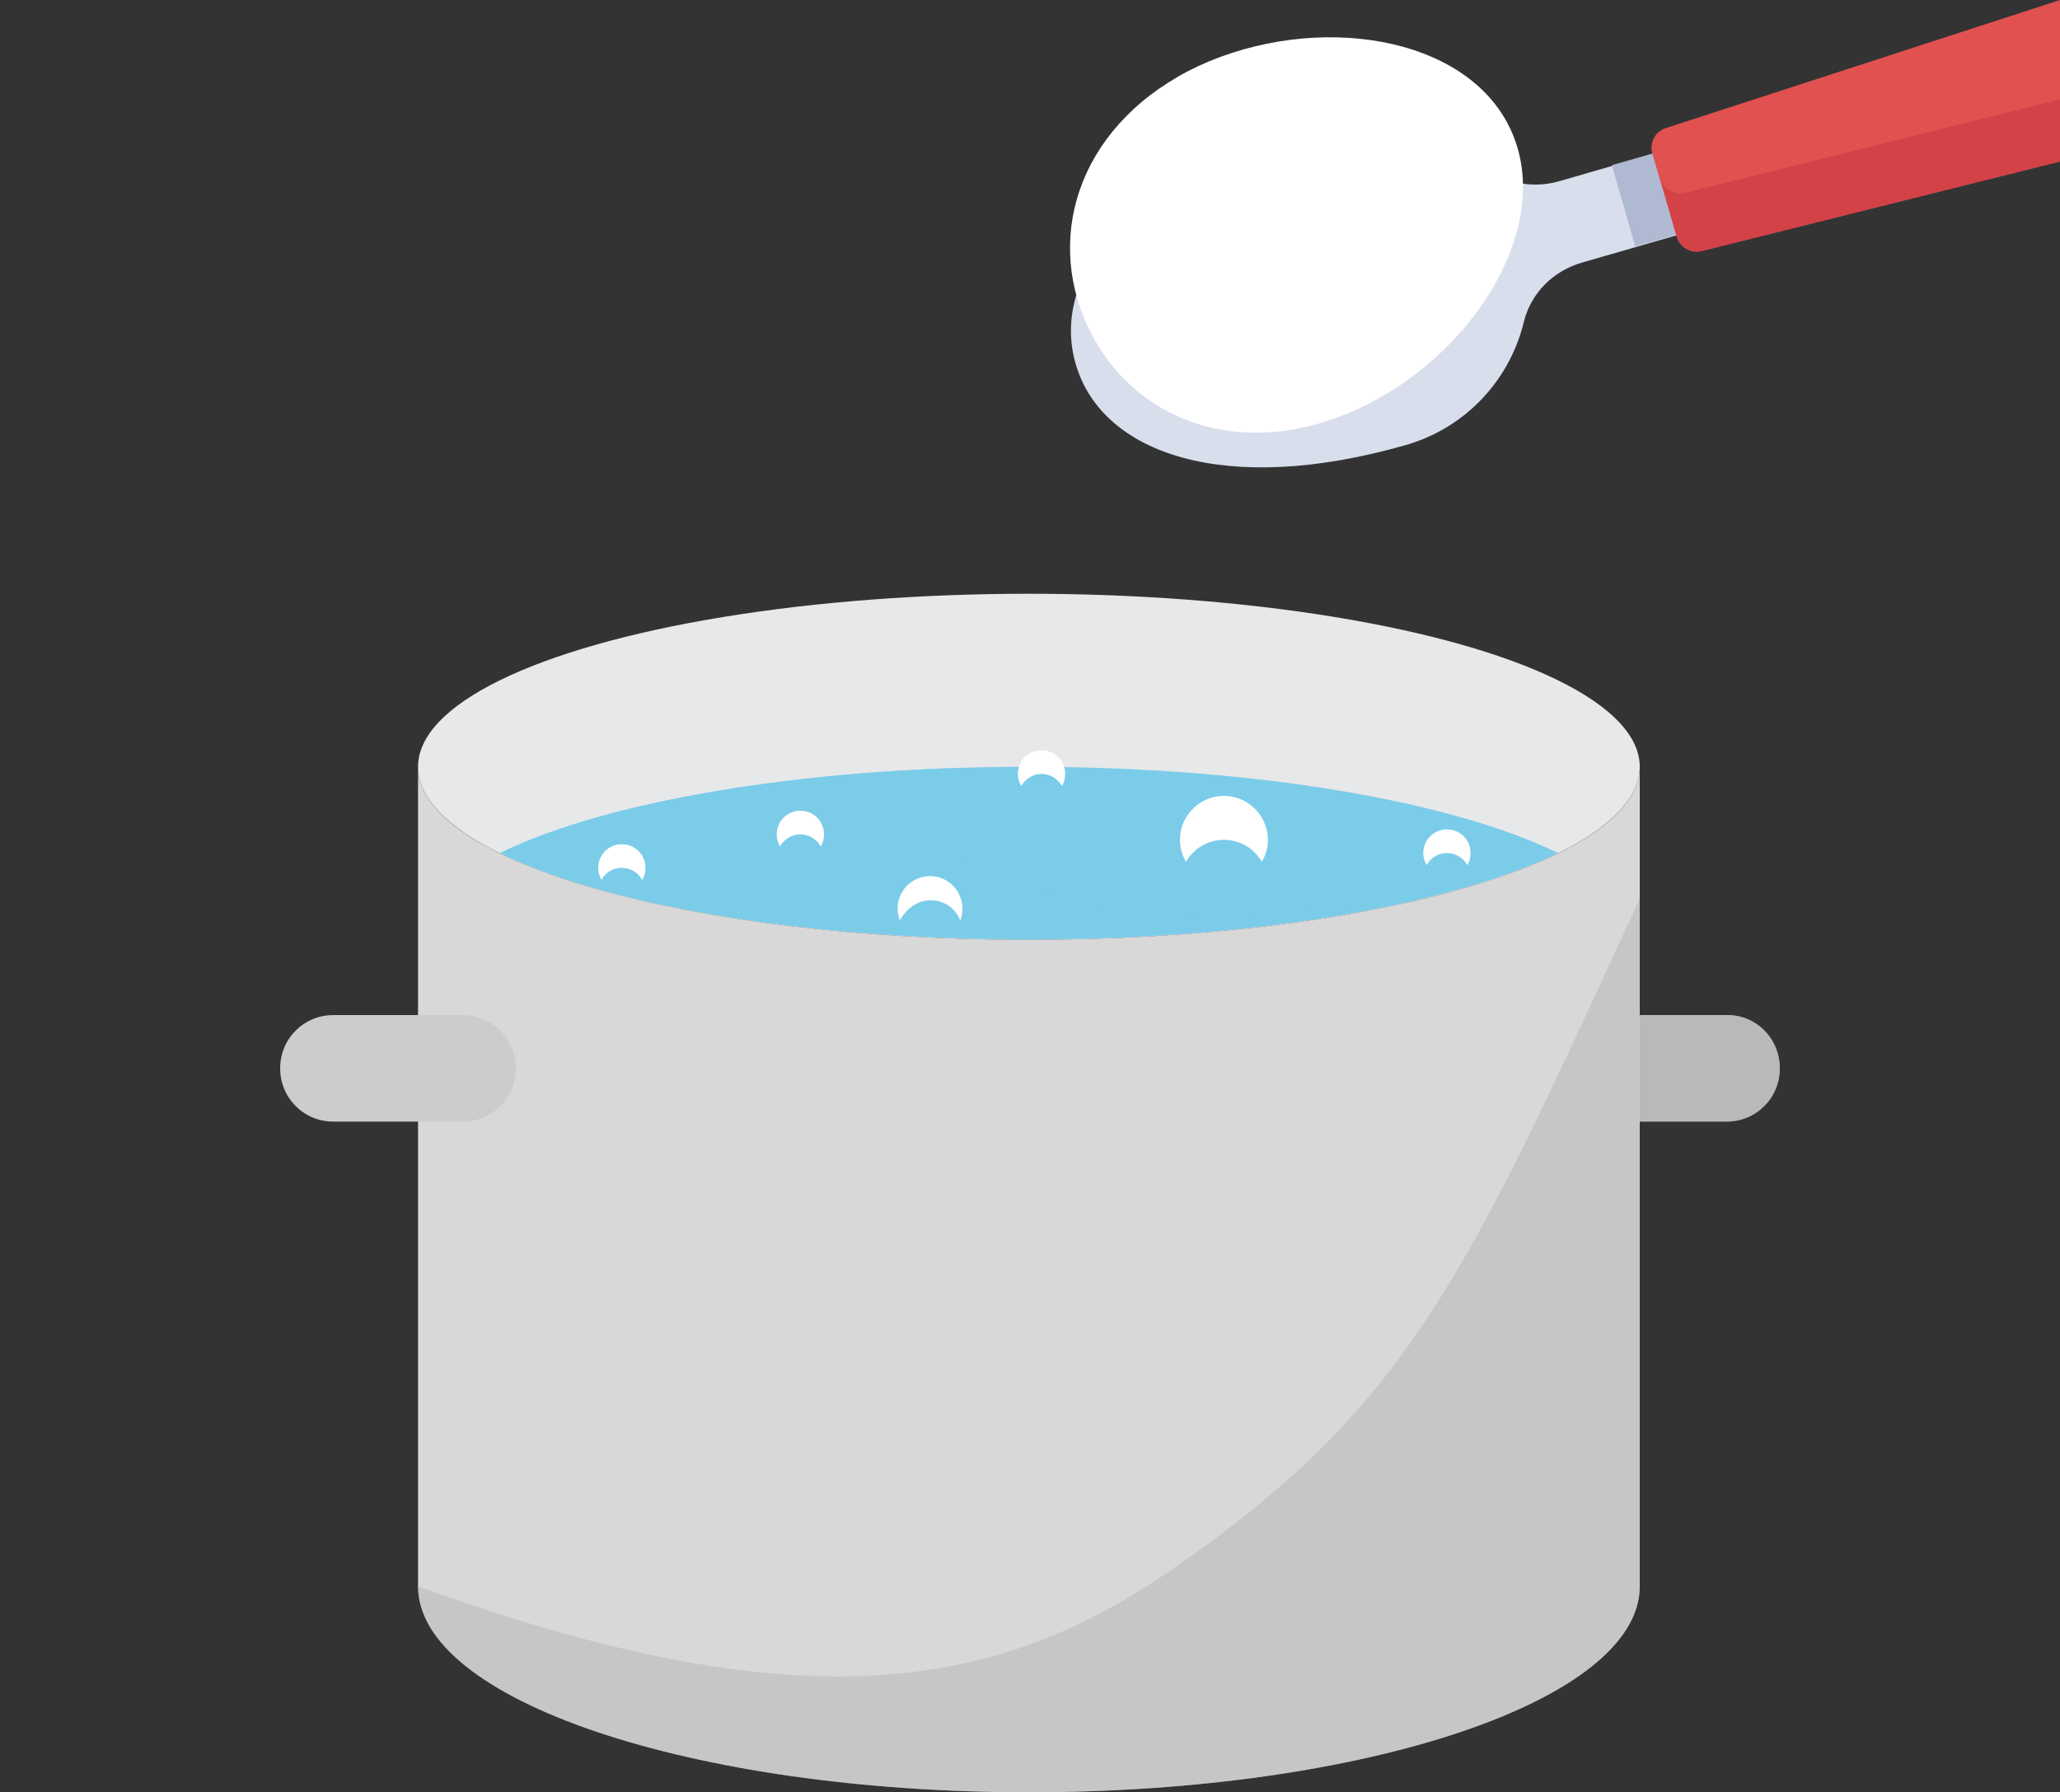<?xml version="1.0" encoding="utf-8"?>
<!-- Generator: Adobe Illustrator 21.1.0, SVG Export Plug-In . SVG Version: 6.00 Build 0)  -->
<svg version="1.1" id="Layer_1" xmlns="http://www.w3.org/2000/svg" xmlns:xlink="http://www.w3.org/1999/xlink" x="0px" y="0px"
	 viewBox="0 0 375 326.3" style="enable-background:new 0 0 375 326.3;" xml:space="preserve">
<rect x="0" y="0" width="375" height="326.3" fill="#333333" stroke="none"/>
<style type="text/css">
	.st0{clip-path:url(#SVGID_2_);}
	.st1{clip-path:url(#SVGID_4_);fill:#ACACAC;}
	.st2{opacity:0.4;enable-background:new    ;}
	.st3{clip-path:url(#SVGID_6_);}
	.st4{clip-path:url(#SVGID_8_);}
	.st5{clip-path:url(#SVGID_10_);fill:#CDCCCC;}
	.st6{clip-path:url(#SVGID_12_);}
	.st7{clip-path:url(#SVGID_14_);fill:#E7E8E9;}
	.st8{clip-path:url(#SVGID_16_);}
	.st9{clip-path:url(#SVGID_18_);fill:#7BCCE9;}
	.st10{opacity:0.6;enable-background:new    ;}
	.st11{clip-path:url(#SVGID_20_);}
	.st12{clip-path:url(#SVGID_22_);}
	.st13{clip-path:url(#SVGID_24_);fill:#7BCCE9;}
	.st14{clip-path:url(#SVGID_26_);}
	.st15{clip-path:url(#SVGID_28_);fill:#D8D8D8;}
	.st16{clip-path:url(#SVGID_34_);}
	.st17{clip-path:url(#SVGID_36_);}
	.st18{clip-path:url(#SVGID_38_);fill:#ABABAB;}
	.st19{clip-path:url(#SVGID_40_);}
	.st20{fill:#CDCCCC;}
	.st21{clip-path:url(#SVGID_42_);}
	.st22{fill:#FFFFFF;}
	.st23{clip-path:url(#SVGID_44_);}
	.st24{clip-path:url(#SVGID_46_);}
	.st25{clip-path:url(#SVGID_48_);}
	.st26{clip-path:url(#SVGID_50_);}
	.st27{clip-path:url(#SVGID_52_);}
	.st28{clip-path:url(#SVGID_54_);fill:#FFFFFF;}
	.st29{clip-path:url(#SVGID_56_);}
	.st30{clip-path:url(#SVGID_58_);fill:#D8DEEC;}
	.st31{clip-path:url(#SVGID_60_);}
	.st32{clip-path:url(#SVGID_62_);fill:#B0B9D2;}
	.st33{clip-path:url(#SVGID_64_);}
	.st34{fill:#E15150;}
	.st35{clip-path:url(#SVGID_66_);}
	.st36{fill:#D24247;}
	.st37{clip-path:url(#SVGID_68_);}
	.st38{clip-path:url(#SVGID_70_);fill:#FFFFFF;}
    
    .st26, .st24, .st25 {
    animation: bubb 1.0s infinite;
    }
    
    @keyframes bubb {
    0%{transform:translateY(1px)}
    50%{transform:translateY(5px)}
    100%{transform:translateY(1px)}
    } 
    
    .st23, .st27, .st21 {
    animation: bubb2 1.3s infinite;
    }
    
    @keyframes bubb2 {
    0%{transform:translateY(1px)}
    50%{transform:translateY(4px)}
    100%{transform:translateY(1px)}
    }
    
    .st37, .st35, .st33, .st31, .st29 {
    animation: spoon 2.0s infinite;
    }
    
    @keyframes spoon {
    0%{transform:translateY(0px)}
    50%{transform:translateY(4px)}
    100%{transform:translateY(0px)}
    }
    
    
    
    
</style>
<g>
	<defs>
		<path id="SVGID_1_" d="M324,194.5c0,5.4-4.3,9.7-9.7,9.7h-23.4c-5.4,0-9.7-4.3-9.7-9.7c0-5.4,4.3-9.7,9.7-9.7h23.4
			C319.7,184.7,324,189.1,324,194.5z"/>
	</defs>
	<clipPath id="SVGID_2_">
		<use xlink:href="#SVGID_1_"  style="overflow:visible;"/>
	</clipPath>
	<g class="st0">
		<defs>
			<rect id="SVGID_3_" y="-137" width="375" height="667"/>
		</defs>
		<clipPath id="SVGID_4_">
			<use xlink:href="#SVGID_3_"  style="overflow:visible;"/>
		</clipPath>
		<rect x="276.1" y="179.7" class="st1" width="52.9" height="29.4"/>
	</g>
</g>
<g>
	<g class="st2">
		<g>
			<defs>
				<rect id="SVGID_5_" x="281" y="184" width="43" height="21"/>
			</defs>
			<clipPath id="SVGID_6_">
				<use xlink:href="#SVGID_5_"  style="overflow:visible;"/>
			</clipPath>
			<g class="st3">
				<defs>
					<path id="SVGID_7_" d="M324,194.5c0,5.4-4.3,9.7-9.7,9.7h-23.4c-5.4,0-9.7-4.3-9.7-9.7c0-5.4,4.3-9.7,9.7-9.7h23.4
						C319.7,184.7,324,189.1,324,194.5z"/>
				</defs>
				<clipPath id="SVGID_8_">
					<use xlink:href="#SVGID_7_"  style="overflow:visible;"/>
				</clipPath>
				<g class="st4">
					<defs>
						<rect id="SVGID_9_" x="280" y="184" width="45" height="21"/>
					</defs>
					<clipPath id="SVGID_10_">
						<use xlink:href="#SVGID_9_"  style="overflow:visible;"/>
					</clipPath>
					<rect x="276.1" y="179.7" class="st5" width="52.9" height="29.4"/>
				</g>
			</g>
		</g>
	</g>
</g>
<g>
	<defs>
		<ellipse id="SVGID_11_" cx="187.3" cy="139.6" rx="111.2" ry="31.5"/>
	</defs>
	<clipPath id="SVGID_12_">
		<use xlink:href="#SVGID_11_"  style="overflow:visible;"/>
	</clipPath>
	<g class="st6">
		<defs>
			<rect id="SVGID_13_" y="-137" width="375" height="667"/>
		</defs>
		<clipPath id="SVGID_14_">
			<use xlink:href="#SVGID_13_"  style="overflow:visible;"/>
		</clipPath>
		<rect x="71.1" y="103.1" class="st7" width="232.3" height="73"/>
	</g>
</g>
<g>
	<defs>
		<path id="SVGID_15_" d="M91,155.3c19.2,9.4,55.1,15.7,96.3,15.7c41.1,0,77-6.3,96.3-15.7c-19.2-9.4-55.1-15.7-96.3-15.7
			C146.1,139.6,110.2,145.9,91,155.3z"/>
	</defs>
	<clipPath id="SVGID_16_">
		<use xlink:href="#SVGID_15_"  style="overflow:visible;"/>
	</clipPath>
	<g class="st8">
		<defs>
			<rect id="SVGID_17_" y="-137" width="375" height="667"/>
		</defs>
		<clipPath id="SVGID_18_">
			<use xlink:href="#SVGID_17_"  style="overflow:visible;"/>
		</clipPath>
		<rect x="86" y="134.6" class="st9" width="202.5" height="41.5"/>
	</g>
</g>
<g>
	<g class="st10">
		<g>
			<defs>
				<rect id="SVGID_19_" x="91" y="139" width="169" height="38"/>
			</defs>
			<clipPath id="SVGID_20_">
				<use xlink:href="#SVGID_19_"  style="overflow:visible;"/>
			</clipPath>
			<g class="st11">
				<defs>
					<path id="SVGID_21_" d="M174.3,139.8c-15.3,0.9-4.1,37.5,84.8,23.8c-19.4,4.7-44.4,7.5-71.8,7.5c-41.1,0-77-6.3-96.3-15.7
						C108.2,146.9,138.7,141,174.3,139.8z"/>
				</defs>
				<clipPath id="SVGID_22_">
					<use xlink:href="#SVGID_21_"  style="overflow:visible;"/>
				</clipPath>
				<g class="st12">
					<defs>
						<rect id="SVGID_23_" x="90" y="139" width="170" height="33"/>
					</defs>
					<clipPath id="SVGID_24_">
						<use xlink:href="#SVGID_23_"  style="overflow:visible;"/>
					</clipPath>
					<rect x="86" y="134.8" class="st13" width="178.1" height="41.3"/>
				</g>
			</g>
		</g>
	</g>
</g>
<g>
	<defs>
		<path id="SVGID_25_" d="M187.3,171.1c-61.4,0-111.2-14.1-111.2-31.5v149.2c0,20.7,49.8,37.5,111.2,37.5
			c61.4,0,111.2-16.8,111.2-37.5V139.6C298.5,157,248.7,171.1,187.3,171.1z"/>
	</defs>
	<clipPath id="SVGID_26_">
		<use xlink:href="#SVGID_25_"  style="overflow:visible;"/>
	</clipPath>
	<g class="st14">
		<defs>
			<rect id="SVGID_27_" y="-137" width="375" height="667"/>
		</defs>
		<clipPath id="SVGID_28_">
			<use xlink:href="#SVGID_27_"  style="overflow:visible;"/>
		</clipPath>
		<rect x="71.1" y="134.6" class="st15" width="232.3" height="196.7"/>
	</g>
</g>
<g>
	<defs>
		<path id="SVGID_29_" d="M76.1,138.9v0.7C76.1,139.4,76.2,139.1,76.1,138.9L76.1,138.9z"/>
	</defs>
	<clipPath id="SVGID_30_">
		<use xlink:href="#SVGID_29_"  style="overflow:visible;"/>
	</clipPath>
</g>
<g>
	<defs>
		<path id="SVGID_31_" d="M298.4,138.9c0,0.2,0.1,0.5,0.1,0.7L298.4,138.9L298.4,138.9z"/>
	</defs>
	<clipPath id="SVGID_32_">
		<use xlink:href="#SVGID_31_"  style="overflow:visible;"/>
	</clipPath>
</g>
<g>
	<g class="st2">
		<g>
			<defs>
				<rect id="SVGID_33_" x="76" y="163" width="223" height="164"/>
			</defs>
			<clipPath id="SVGID_34_">
				<use xlink:href="#SVGID_33_"  style="overflow:visible;"/>
			</clipPath>
			<g class="st16">
				<defs>
					<path id="SVGID_35_" d="M212.5,286.3c-31.5,21.6-67.3,27.6-136.4,2.5c0,20.7,49.8,37.5,111.2,37.5
						c61.4,0,111.2-16.8,111.2-37.5V163.6C266.8,232.4,256.6,256.2,212.5,286.3z"/>
				</defs>
				<clipPath id="SVGID_36_">
					<use xlink:href="#SVGID_35_"  style="overflow:visible;"/>
				</clipPath>
				<g class="st17">
					<defs>
						<rect id="SVGID_37_" x="76" y="163" width="224" height="164"/>
					</defs>
					<clipPath id="SVGID_38_">
						<use xlink:href="#SVGID_37_"  style="overflow:visible;"/>
					</clipPath>
					<rect x="71.1" y="158.6" class="st18" width="232.3" height="172.8"/>
				</g>
			</g>
		</g>
	</g>
</g>
<g>
	<defs>
		<path id="SVGID_39_" d="M93.9,194.5c0,5.4-4.3,9.7-9.7,9.7H60.7c-5.4,0-9.7-4.3-9.7-9.7c0-5.4,4.3-9.7,9.7-9.7h23.4
			C89.5,184.7,93.9,189.1,93.9,194.5z"/>
	</defs>
	<clipPath id="SVGID_40_">
		<use xlink:href="#SVGID_39_"  style="overflow:visible;"/>
	</clipPath>
	<g class="st19">
		<rect x="46" y="179.7" class="st20" width="52.9" height="29.4"/>
	</g>
</g>
<g>
	<defs>
		<path id="SVGID_41_" d="M169.4,163.9c2.5,0,4.6,1.5,5.4,3.7c0.3-0.7,0.4-1.4,0.4-2.2c0-3.2-2.6-5.9-5.9-5.9
			c-3.2,0-5.9,2.6-5.9,5.9c0,0.8,0.2,1.5,0.4,2.2C164.9,165.5,167,163.9,169.4,163.9z"/>
	</defs>
	<clipPath id="SVGID_42_">
		<use xlink:href="#SVGID_41_"  style="overflow:visible;"/>
	</clipPath>
	<g class="st21">
		<rect x="158.5" y="154.5" class="st22" width="21.8" height="18.1"/>
	</g>
</g>
<g>
	<defs>
		<path id="SVGID_43_" d="M145.7,151.9c1.6,0,3,0.9,3.7,2.2c0.4-0.6,0.6-1.4,0.6-2.2c0-2.4-1.9-4.3-4.3-4.3s-4.3,1.9-4.3,4.3
			c0,0.8,0.2,1.5,0.6,2.2C142.7,152.8,144.1,151.9,145.7,151.9z"/>
	</defs>
	<clipPath id="SVGID_44_">
		<use xlink:href="#SVGID_43_"  style="overflow:visible;"/>
	</clipPath>
	<g class="st23">
		<rect x="136.4" y="142.6" class="st22" width="18.7" height="16.5"/>
	</g>
</g>
<g>
	<defs>
		<path id="SVGID_45_" d="M113.2,158c1.6,0,3,0.9,3.7,2.2c0.4-0.6,0.6-1.4,0.6-2.2c0-2.4-1.9-4.3-4.3-4.3c-2.4,0-4.3,1.9-4.3,4.3
			c0,0.8,0.2,1.5,0.6,2.2C110.2,158.8,111.6,158,113.2,158z"/>
	</defs>
	<clipPath id="SVGID_46_">
		<use xlink:href="#SVGID_45_"  style="overflow:visible;"/>
	</clipPath>
	<g class="st24">
		<rect x="103.8" y="148.6" class="st22" width="18.7" height="16.5"/>
	</g>
</g>
<g>
	<defs>
		<path id="SVGID_47_" d="M263.4,155.3c1.6,0,3,0.9,3.7,2.2c0.4-0.6,0.6-1.4,0.6-2.2c0-2.4-1.9-4.3-4.3-4.3c-2.4,0-4.3,1.9-4.3,4.3
			c0,0.8,0.2,1.5,0.6,2.2C260.4,156.2,261.8,155.3,263.4,155.3z"/>
	</defs>
	<clipPath id="SVGID_48_">
		<use xlink:href="#SVGID_47_"  style="overflow:visible;"/>
	</clipPath>
	<g class="st25">
		<rect x="254.1" y="146" class="st22" width="18.7" height="16.5"/>
	</g>
</g>
<g>
	<defs>
		<path id="SVGID_49_" d="M189.6,140.9c1.6,0,3,0.9,3.7,2.2c0.4-0.6,0.6-1.4,0.6-2.2c0-2.4-1.9-4.3-4.3-4.3c-2.4,0-4.3,1.9-4.3,4.3
			c0,0.8,0.2,1.5,0.6,2.2C186.7,141.8,188,140.9,189.6,140.9z"/>
	</defs>
	<clipPath id="SVGID_50_">
		<use xlink:href="#SVGID_49_"  style="overflow:visible;"/>
	</clipPath>
	<g class="st26">
		<rect x="180.3" y="131.6" class="st22" width="18.7" height="16.5"/>
	</g>
</g>
<g>
	<defs>
		<path id="SVGID_51_" d="M222.8,152.9c3,0,5.5,1.6,6.9,4c0.7-1.2,1.1-2.5,1.1-4c0-4.4-3.6-8-8-8c-4.4,0-8,3.6-8,8
			c0,1.5,0.4,2.8,1.1,4C217.3,154.5,219.8,152.9,222.8,152.9z"/>
	</defs>
	<clipPath id="SVGID_52_">
		<use xlink:href="#SVGID_51_"  style="overflow:visible;"/>
	</clipPath>
	<g class="st27">
		<defs>
			<rect id="SVGID_53_" y="-137" width="375" height="667"/>
		</defs>
		<clipPath id="SVGID_54_">
			<use xlink:href="#SVGID_53_"  style="overflow:visible;"/>
		</clipPath>
		<rect x="209.8" y="139.8" class="st28" width="26.1" height="22"/>
	</g>
</g>
<g>
	<defs>
		<path id="SVGID_55_" d="M195.8,66.2c4.7,16.4,27.1,24.3,60.2,14.8c11-3.2,18.9-12,21.4-22.4c1.3-5.3,5.4-9.3,10.6-10.8l20.8-6
			L304.6,27l-20.8,6c-5.2,1.5-10.9,0.2-14.7-3.6c-7.6-7.5-19-10.8-30-7.7C206,31.3,191.1,49.9,195.8,66.2z"/>
	</defs>
	<clipPath id="SVGID_56_">
		<use xlink:href="#SVGID_55_"  style="overflow:visible;"/>
	</clipPath>
	<g class="st29">
		<defs>
			<rect id="SVGID_57_" y="-137" width="375" height="667"/>
		</defs>
		<clipPath id="SVGID_58_">
			<use xlink:href="#SVGID_57_"  style="overflow:visible;"/>
		</clipPath>
		
			<rect x="188.6" y="14.5" transform="matrix(0.961 -0.276 0.276 0.961 -4.145 71.208)" class="st30" width="125.3" height="71.7"/>
	</g>
</g>
<g>
	<defs>
		
			<rect id="SVGID_59_" x="295.4" y="28.3" transform="matrix(0.961 -0.276 0.276 0.961 1.732 84.406)" width="11.5" height="15.4"/>
	</defs>
	<clipPath id="SVGID_60_">
		<use xlink:href="#SVGID_59_"  style="overflow:visible;"/>
	</clipPath>
	<g class="st31">
		<defs>
			<rect id="SVGID_61_" y="-137" width="375" height="667"/>
		</defs>
		<clipPath id="SVGID_62_">
			<use xlink:href="#SVGID_61_"  style="overflow:visible;"/>
		</clipPath>
		
			<rect x="290.4" y="23.3" transform="matrix(0.961 -0.276 0.276 0.961 1.732 84.406)" class="st32" width="21.5" height="25.4"/>
	</g>
</g>
<g>
	<defs>
		<path id="SVGID_63_" d="M375,29.4l-65.2,16.3c-2,0.5-4.1-0.7-4.6-2.7L300.8,28c-0.6-2,0.5-4.1,2.5-4.7L375,0L375,29.4z"/>
	</defs>
	<clipPath id="SVGID_64_">
		<use xlink:href="#SVGID_63_"  style="overflow:visible;"/>
	</clipPath>
	<g class="st33">
		<polygon class="st34" points="292.7,17.8 303.7,56 375,35.6 375,-5.8 		"/>
	</g>
</g>
<g>
	<defs>
		<path id="SVGID_65_" d="M375,18.1l-68.2,17c-2,0.5-4.1-0.7-4.6-2.7l-1.3-4.5l0,0l4.3,15.1c0.6,2,2.6,3.2,4.6,2.7L375,29.4"/>
	</defs>
	<clipPath id="SVGID_66_">
		<use xlink:href="#SVGID_65_"  style="overflow:visible;"/>
	</clipPath>
	<g class="st35">
		<polygon class="st36" points="294.7,24.5 303.7,56 375,35.6 375,1.5 		"/>
	</g>
</g>
<g>
	<defs>
		<path id="SVGID_67_" d="M247.3,74.4C226,84.3,206,76.6,198,59.4c-8-17.2-1-37.4,20.2-47.4C239.5,2.2,267,6.3,275,23.6
			C283,40.8,268.6,64.5,247.3,74.4z"/>
	</defs>
	<clipPath id="SVGID_68_">
		<use xlink:href="#SVGID_67_"  style="overflow:visible;"/>
	</clipPath>
	<g class="st37">
		<defs>
			<rect id="SVGID_69_" y="-137" width="375" height="667"/>
		</defs>
		<clipPath id="SVGID_70_">
			<use xlink:href="#SVGID_69_"  style="overflow:visible;"/>
		</clipPath>
		
			<rect x="189" y="2.1" transform="matrix(0.906 -0.423 0.423 0.906 4.62 103.837)" class="st38" width="94.9" height="78.7"/>
	</g>
</g>
</svg>
